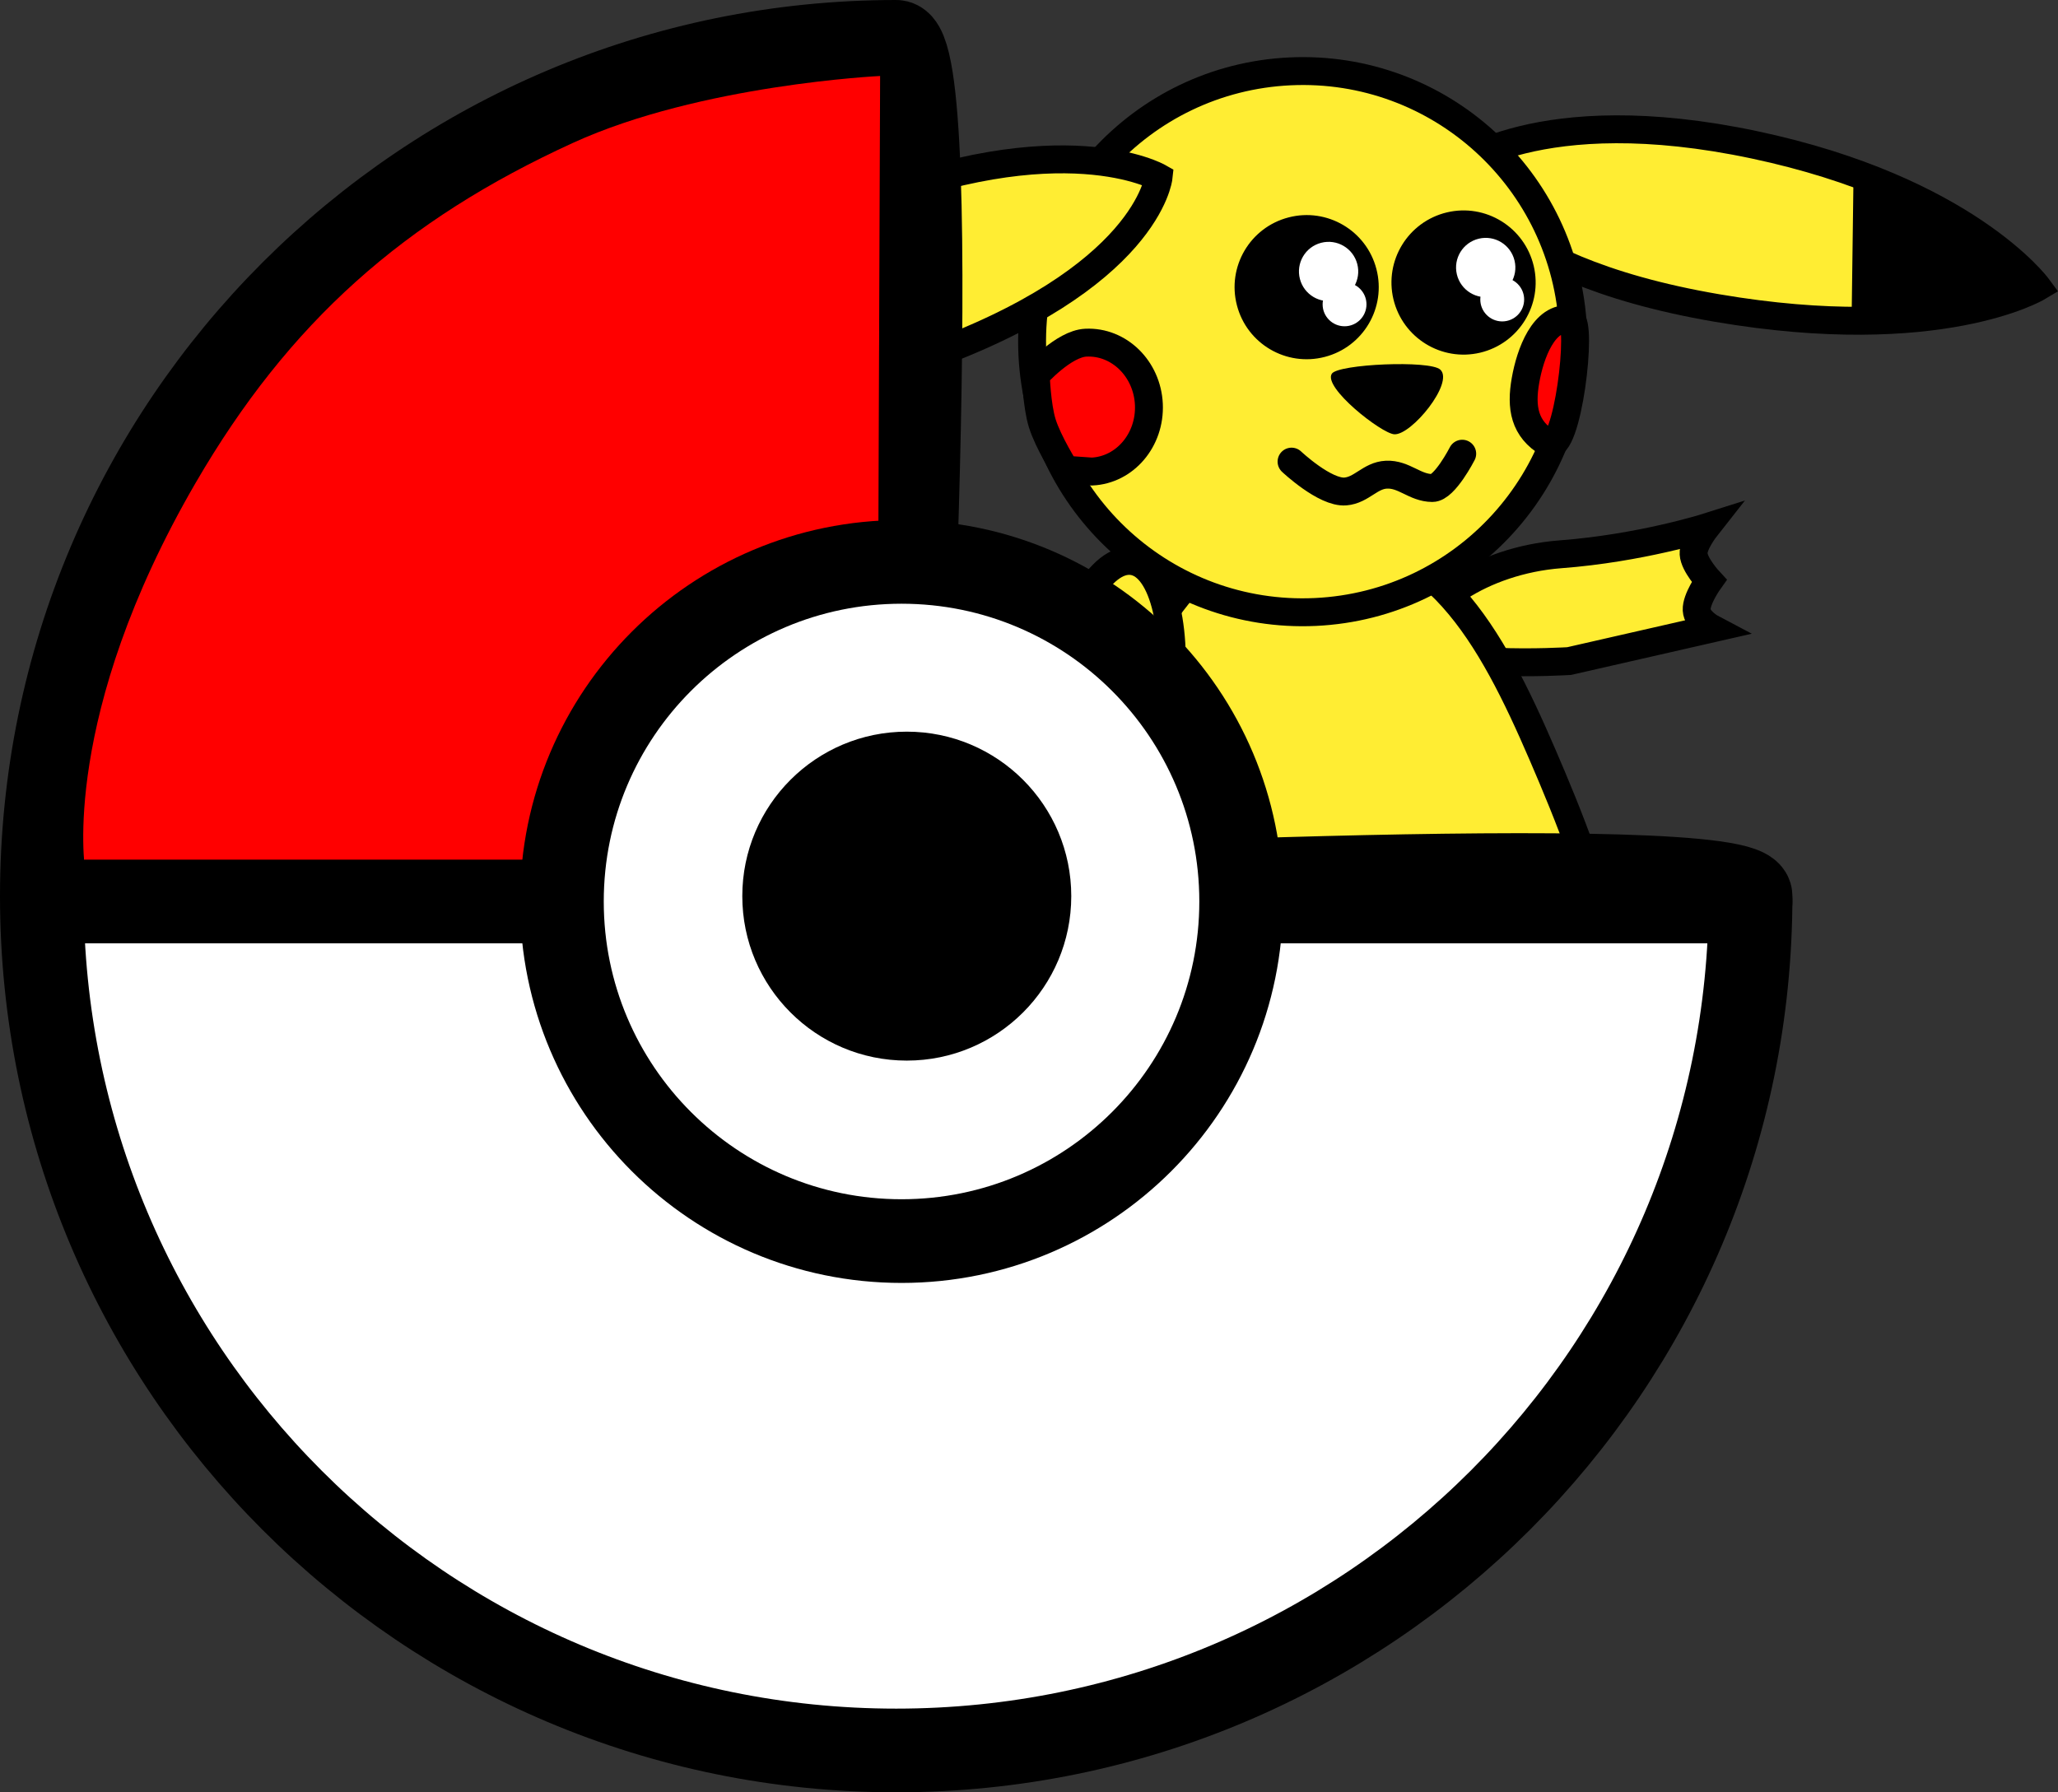 <svg xmlns="http://www.w3.org/2000/svg" xmlns:xlink="http://www.w3.org/1999/xlink" version="1.1" width="36.885" height="32.125" viewBox="0,0,36.885,32.125"><rect x="0" y="0" width="36.885" height="32.125" fill="#333333" stroke="none"/><g><g data-paper-data="{&quot;isPaintingLayer&quot;:true}" fill-rule="nonzero" stroke-linejoin="miter" stroke-miterlimit="10" stroke-dasharray="" stroke-dashoffset="0" style="mix-blend-mode: normal"><g data-paper-data="{&quot;origPos&quot;:null,&quot;origRot&quot;:0}"><path d="M 27.968 9.935 C 29.397 9.827 30.576 9.454 30.576 9.454 C 30.576 9.454 30.343 9.75 30.354 9.927 C 30.365 10.123 30.632 10.411 30.632 10.411 C 30.632 10.411 30.399 10.737 30.409 10.933 C 30.419 11.126 30.683 11.265 30.683 11.265 L 28.123 11.849 C 28.123 11.849 25.502 12.012 25.459 11.444 C 25.416 10.876 26.54 10.043 27.968 9.935 Z " data-paper-data="{&quot;origPos&quot;:null,&quot;origRot&quot;:0}" fill="#ffed33" stroke="#000000" stroke-width="0.5" stroke-linecap="butt"/><g data-paper-data="{&quot;origPos&quot;:null,&quot;origRot&quot;:0,&quot;index&quot;:null}" stroke-linecap="butt"><path d="M 19.017 20.495 L 16.363 19.532 L 16.274 16.592 L 12.067 16.141 L 10.075 12.195 L 13.43 9.169 L 15.036 13.593 L 19.006 15.092 L 18.357 18.363 L 20.105 19.322 Z " data-paper-data="{&quot;origPos&quot;:null}" fill="#ffed33" stroke="#000000" stroke-width="0.5"/><path d="M242.892,184.184l-1.884,-0.727l0.45,-0.153l0.147,-0.348l0.356,-0.242l0.051,-0.339l1.686,0.94z" data-paper-data="{&quot;origPos&quot;:null}" fill="#99621f" stroke="none" stroke-width="0" transform="matrix(1,0,0,1,-223.938,-163.938)"/></g><g data-paper-data="{&quot;origRot&quot;:0,&quot;origPos&quot;:null,&quot;index&quot;:null}" stroke-linecap="butt"><path d="M 31.449 2.597 C 35.234 3.4 36.52 5.148 36.52 5.148 C 36.52 5.148 34.758 6.201 30.775 5.521 C 26.532 4.796 26.031 3.035 26.031 3.035 C 26.031 3.035 27.562 1.772 31.449 2.597 Z " fill="#ffed33" stroke="#000000" stroke-width="0.5"/><path d="M257.159,167.019c0,0 1.275,0.558 1.923,0.936c0.569,0.332 1.408,1.095 1.408,1.095c0,0 -1.209,0.498 -1.951,0.66c-0.68,0.149 -1.416,0.022 -1.416,0.022z" data-paper-data="{&quot;origPos&quot;:null}" fill="#000000" stroke="none" stroke-width="0" transform="matrix(1,0,0,1,-223.938,-163.938)"/></g><path d="M 19.556 13.909 C 20.543 11.308 21.138 9.681 23.409 9.575 C 25.68 9.469 26.723 11.385 27.648 13.532 C 28.573 15.679 29.788 18.788 28.506 21.319 C 27.224 23.85 26.2 21.386 24.262 21.448 C 22.325 21.51 20.442 23.203 19.438 21.608 C 18.434 20.014 18.57 16.51 19.556 13.909 Z " data-paper-data="{&quot;origPos&quot;:null}" fill="#ffed33" stroke="#000000" stroke-width="0.5" stroke-linecap="butt"/><path d="M 18.503 6.349 C 18.379 3.674 20.447 1.404 23.122 1.279 C 25.798 1.154 28.068 3.222 28.193 5.898 C 28.318 8.574 26.25 10.844 23.574 10.969 C 20.898 11.093 18.628 9.025 18.503 6.349 Z " data-paper-data="{&quot;origPos&quot;:null}" fill="#ffed33" stroke="#000000" stroke-width="0.5" stroke-linecap="butt"/><g data-paper-data="{&quot;origPos&quot;:null,&quot;origRot&quot;:0}" stroke-linecap="butt"><path d="M248.912,169.301c-0.165,-0.694 0.264,-1.39 0.958,-1.556c0.694,-0.165 1.39,0.264 1.556,0.958c0.165,0.694 -0.264,1.39 -0.958,1.556c-0.694,0.165 -1.39,-0.264 -1.556,-0.958z" data-paper-data="{&quot;origPos&quot;:null}" fill="#000000" stroke-width="NaN" stroke="none" transform="matrix(1,0,0,1,-223.938,-163.938)"/><path d="M250.049,168.856c-0.068,-0.285 0.108,-0.572 0.394,-0.64c0.285,-0.068 0.572,0.108 0.64,0.394c0.068,0.285 -0.108,0.572 -0.394,0.64c-0.285,0.068 -0.572,-0.108 -0.64,-0.394z" data-paper-data="{&quot;origPos&quot;:null}" fill="#ffffff" stroke-width="0" stroke="none" transform="matrix(1,0,0,1,-223.938,-163.938)"/></g><g data-paper-data="{&quot;origPos&quot;:null,&quot;origRot&quot;:0}" stroke-linecap="butt"><path d="M246.107,169.41c-0.18,-0.69 0.234,-1.396 0.925,-1.575c0.69,-0.18 1.396,0.234 1.575,0.925c0.18,0.69 -0.234,1.396 -0.925,1.575c-0.69,0.18 -1.396,-0.234 -1.575,-0.925z" data-paper-data="{&quot;origPos&quot;:null}" fill="#000000" stroke-width="NaN" stroke="none" transform="matrix(1,0,0,1,-223.938,-163.938)"/><path d="M247.236,168.938c-0.074,-0.284 0.096,-0.574 0.38,-0.648c0.284,-0.074 0.574,0.096 0.648,0.38c0.074,0.284 -0.096,0.574 -0.38,0.648c-0.284,0.074 -0.574,-0.096 -0.648,-0.38z" data-paper-data="{&quot;origPos&quot;:null}" fill="#ffffff" stroke-width="0" stroke="none" transform="matrix(1,0,0,1,-223.938,-163.938)"/></g><path d="M 26.207 8.132 C 26.207 8.132 25.892 8.748 25.671 8.747 C 25.355 8.745 25.165 8.493 24.848 8.508 C 24.557 8.521 24.405 8.785 24.114 8.809 C 23.748 8.84 23.148 8.274 23.148 8.274 " data-paper-data="{&quot;origPos&quot;:null}" fill="none" stroke="#000000" stroke-width="0.5" stroke-linecap="round"/><path d="M249.752,170.563c0.253,0.234 -0.518,1.179 -0.825,1.159c-0.231,-0.015 -1.285,-0.842 -1.118,-1.087c0.116,-0.171 1.757,-0.245 1.943,-0.072z" data-paper-data="{&quot;index&quot;:null,&quot;origPos&quot;:null,&quot;origRot&quot;:0}" fill="#000000" stroke="none" stroke-width="0" stroke-linecap="butt" transform="matrix(1,0,0,1,-223.938,-163.938)"/><path d="M 18.564 6.722 C 18.564 6.722 19.062 6.16 19.462 6.142 C 20.056 6.114 20.561 6.609 20.591 7.247 C 20.62 7.885 20.163 8.424 19.57 8.452 L 19.096 8.419 C 19.096 8.419 18.789 7.933 18.68 7.586 C 18.582 7.271 18.564 6.722 18.564 6.722 Z " data-paper-data="{&quot;origPos&quot;:null}" fill="#ff0000" stroke="#000000" stroke-width="0.5" stroke-linecap="butt"/><path d="M 27.341 6.819 C 27.425 6.339 27.67 5.659 28.147 5.724 C 28.377 5.756 28.09 8.142 27.756 7.947 C 27.316 7.69 27.256 7.3 27.341 6.819 Z " data-paper-data="{&quot;origPos&quot;:null}" fill="#ff0000" stroke="#000000" stroke-width="0.5" stroke-linecap="butt"/><path d="M 20.932 12.777 C 20.82 13.518 20.47 15.346 20.47 15.346 C 20.47 15.346 20.234 15.053 20.059 15.024 C 19.865 14.991 19.525 15.187 19.525 15.187 C 19.525 15.187 19.26 14.887 19.066 14.853 C 18.876 14.819 18.542 15.014 18.542 15.014 C 18.542 15.014 18.779 13.22 18.893 12.468 C 19.107 11.052 19.737 9.973 20.3 10.058 C 20.863 10.143 21.146 11.36 20.932 12.777 Z " data-paper-data="{&quot;origPos&quot;:null,&quot;origRot&quot;:0}" fill="#ffed33" stroke="#000000" stroke-width="0.5" stroke-linecap="butt"/><g data-paper-data="{&quot;origRot&quot;:0,&quot;origPos&quot;:null,&quot;index&quot;:null}" stroke-linecap="butt"><path d="M 20.765 3.177 C 20.765 3.177 20.572 4.998 16.515 6.436 C 12.708 7.787 10.791 7.05 10.791 7.05 C 10.791 7.05 11.759 5.108 15.351 3.67 C 19.041 2.194 20.765 3.177 20.765 3.177 Z " fill="#ffed33" stroke="#000000" stroke-width="0.5"/><path d="M238.125,171.055c0,0 -0.703,0.251 -1.399,0.221c-0.759,-0.033 -2.035,-0.317 -2.035,-0.317c0,0 0.697,-0.895 1.2,-1.319c0.574,-0.483 1.735,-1.251 1.735,-1.251z" data-paper-data="{&quot;origPos&quot;:null}" fill="#000000" stroke="none" stroke-width="0" transform="matrix(1,0,0,1,-223.938,-163.938)"/></g></g><g data-paper-data="{&quot;origPos&quot;:null}"><path d="M 0.75 16.062 C 0.75 7.606 7.606 0.75 16.062 0.75 C 16.993 0.75 16.149 16.033 16.149 16.033 C 16.149 16.033 31.375 15.229 31.375 16.062 C 31.375 24.519 24.519 31.375 16.062 31.375 C 7.606 31.375 0.75 24.519 0.75 16.062 Z " data-paper-data="{&quot;origPos&quot;:null}" fill="#ffffff" stroke="#000000" stroke-width="1.5" stroke-linecap="butt"/><path d="M225.462,179.511c0,0 -0.447,-2.733 1.981,-6.916c1.672,-2.88 3.737,-4.713 6.766,-6.097c2.286,-1.045 5.503,-1.198 5.503,-1.198l-0.054,14.216z" data-paper-data="{&quot;origPos&quot;:null}" fill="#ff0000" stroke="none" stroke-width="0" stroke-linecap="butt" transform="matrix(1,0,0,1,-223.938,-163.938)"/><path d="M 31.375 16.158 L 0.94 16.158 " data-paper-data="{&quot;origPos&quot;:null}" fill="none" stroke="#000000" stroke-width="1.5" stroke-linecap="round"/><g data-paper-data="{&quot;origPos&quot;:null}" stroke-linecap="butt"><path d="M 10.071 16.158 C 10.071 12.796 12.796 10.071 16.158 10.071 C 19.519 10.071 22.245 12.796 22.245 16.158 C 22.245 19.519 19.519 22.245 16.158 22.245 C 12.796 22.245 10.071 19.519 10.071 16.158 Z " fill="#ffffff" stroke="#000000" stroke-width="1.5"/><path d="M237.242,180c0,-1.628 1.32,-2.948 2.948,-2.948c1.628,0 2.948,1.32 2.948,2.948c0,1.628 -1.32,2.948 -2.948,2.948c-1.628,0 -2.948,-1.32 -2.948,-2.948z" data-paper-data="{&quot;origPos&quot;:null}" fill="#000000" stroke="none" stroke-width="0" transform="matrix(1,0,0,1,-223.938,-163.938)"/></g></g><path d="M247.643,169.393c0,-0.217 0.176,-0.393 0.393,-0.393c0.217,0 0.393,0.176 0.393,0.393c0,0.217 -0.176,0.393 -0.393,0.393c-0.217,0 -0.393,-0.176 -0.393,-0.393z" fill="#ffffff" stroke="none" stroke-width="NaN" stroke-linecap="butt" transform="matrix(1,0,0,1,-223.938,-163.938)"/><path d="M250.469,169.306c0,-0.217 0.176,-0.393 0.393,-0.393c0.217,0 0.393,0.176 0.393,0.393c0,0.217 -0.176,0.393 -0.393,0.393c-0.217,0 -0.393,-0.176 -0.393,-0.393z" data-paper-data="{&quot;origPos&quot;:null}" fill="#ffffff" stroke="none" stroke-width="NaN" stroke-linecap="butt" transform="matrix(1,0,0,1,-223.938,-163.938)"/></g></g></svg>